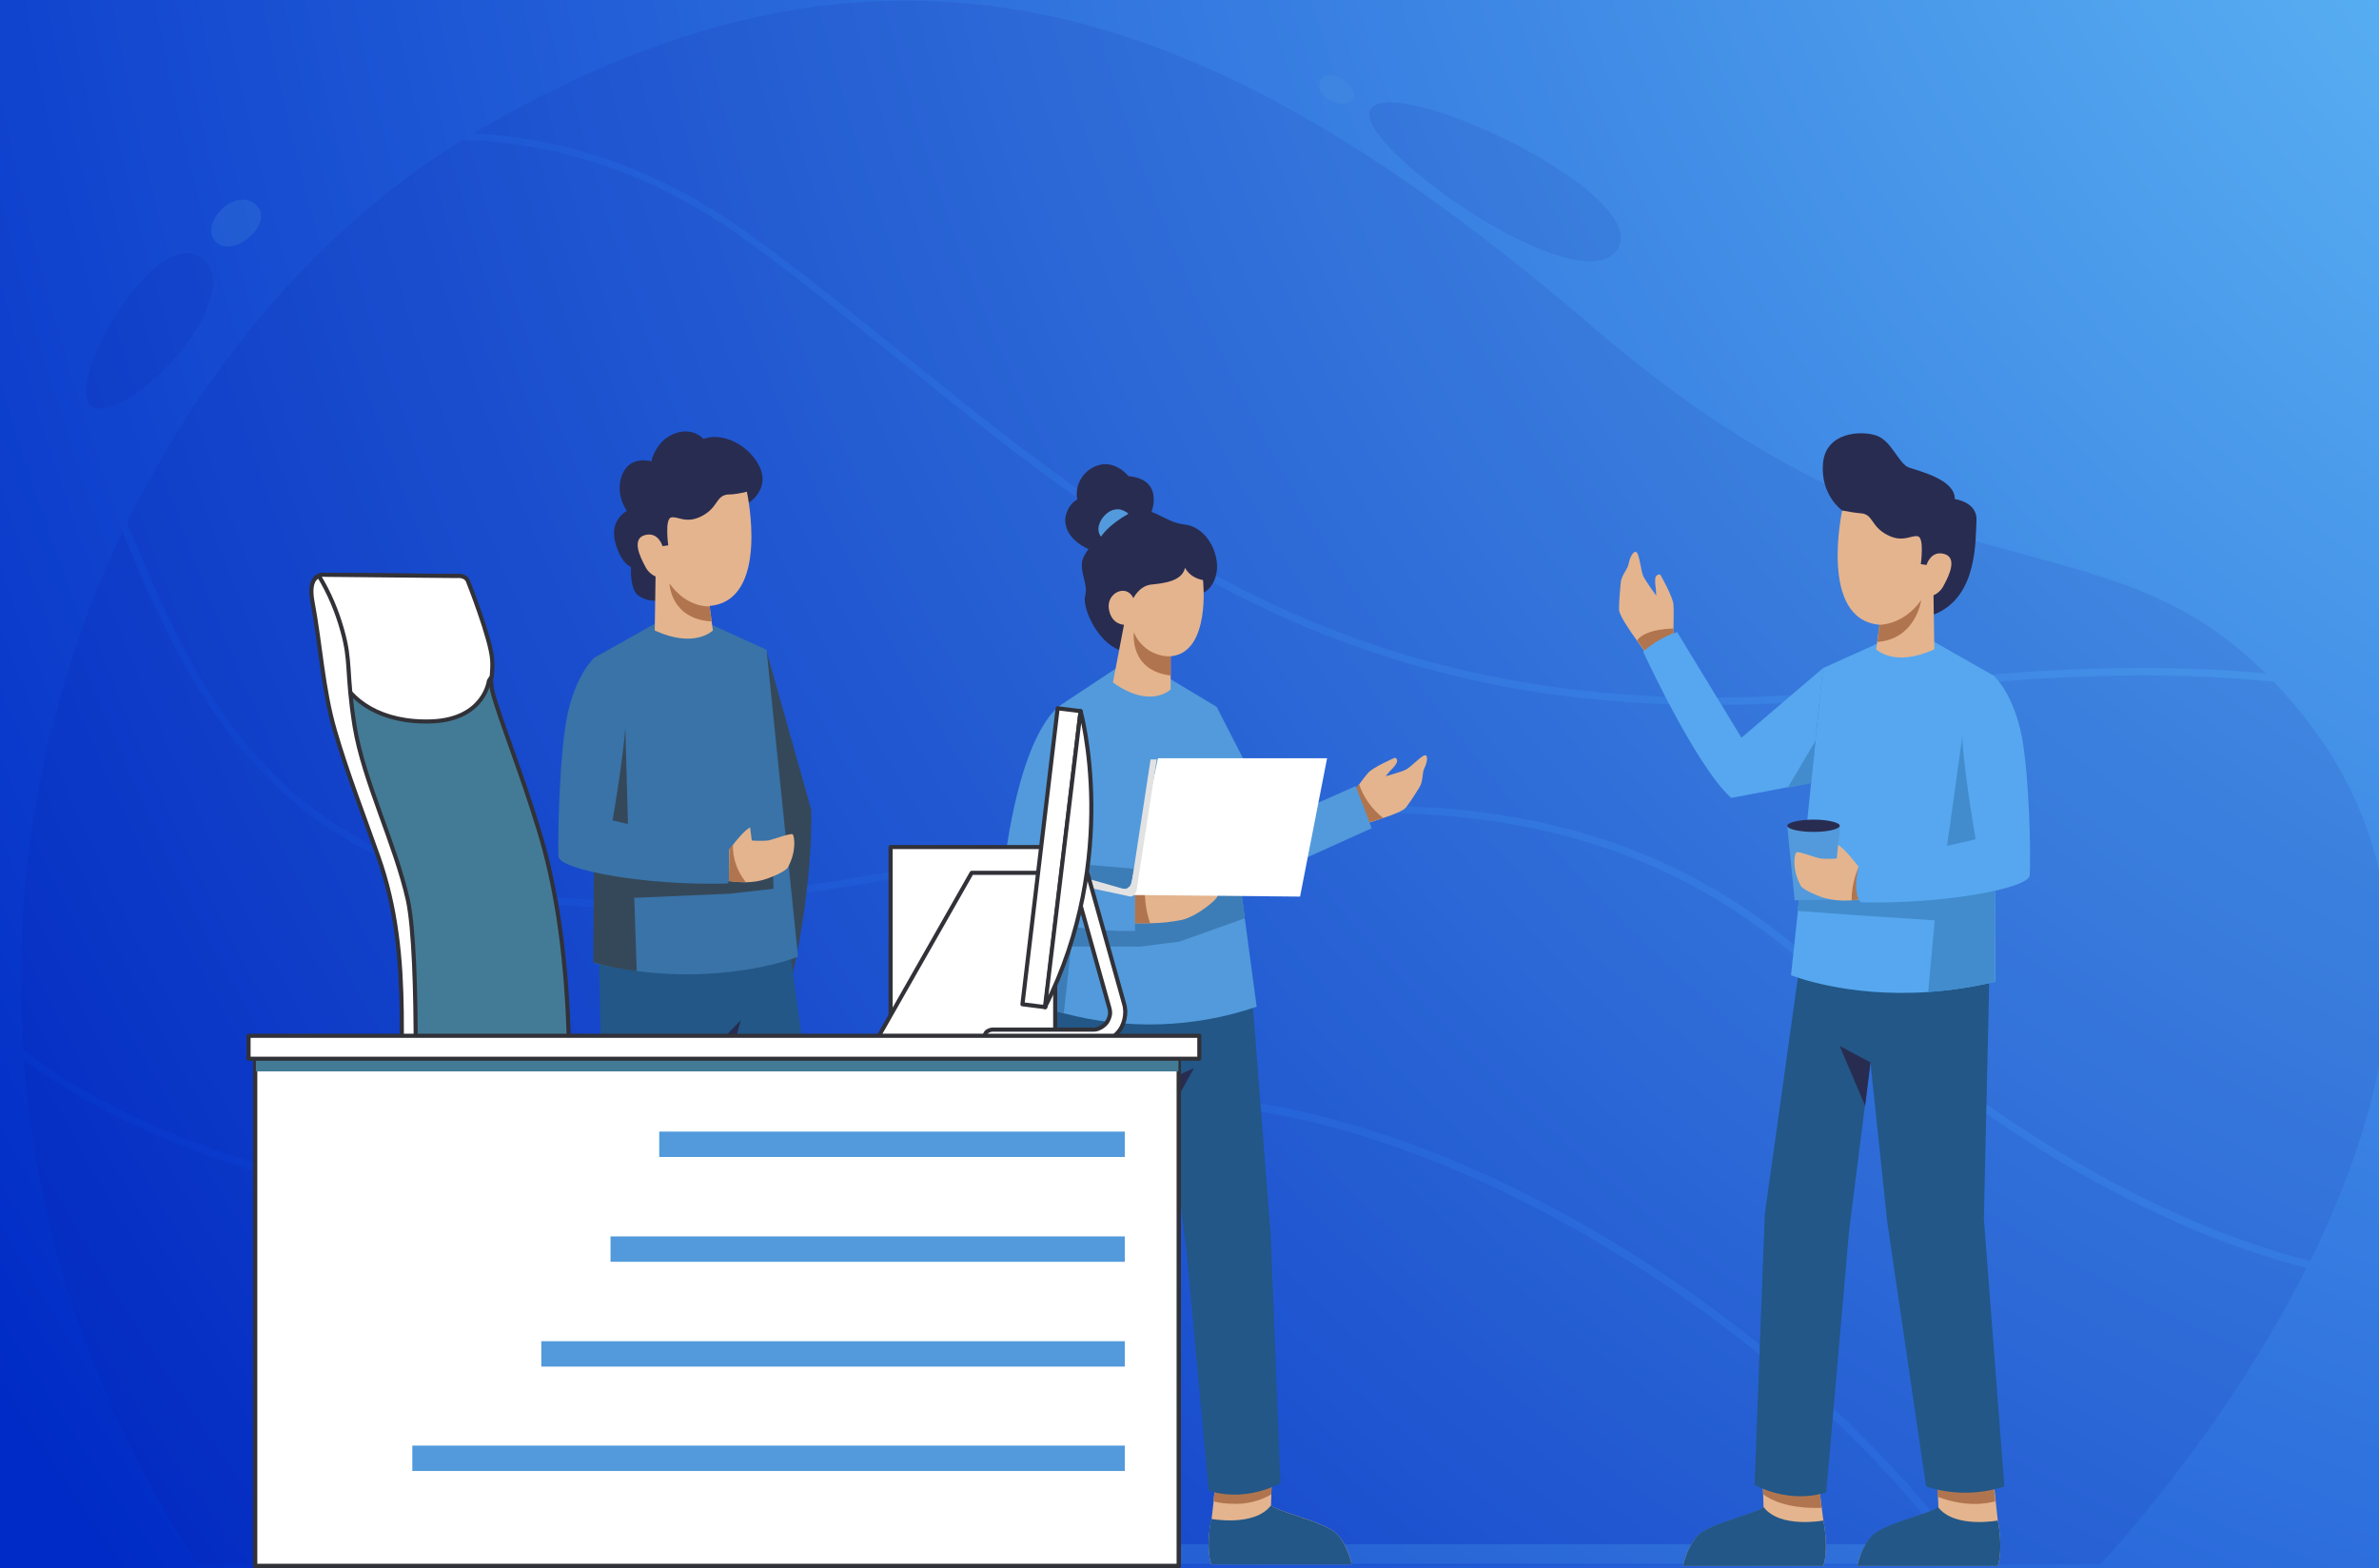 <?xml version="1.0" encoding="utf-8"?>
<!-- Generator: Adobe Illustrator 26.0.2, SVG Export Plug-In . SVG Version: 6.00 Build 0)  -->
<svg version="1.1" id="Layer_1" xmlns="http://www.w3.org/2000/svg" xmlns:xlink="http://www.w3.org/1999/xlink" x="0px" y="0px"
	 viewBox="0 0 581 383" style="enable-background:new 0 0 581 383;" xml:space="preserve">
<rect x="0" y="0" width="581" height="383" fill="#808080" stroke="none"/>
<style type="text/css">
	.st0{fill:url(#SVGID_1_);}
	.st1{clip-path:url(#SVGID_00000042735569293891715520000002166477499620976790_);}
	.st2{opacity:0.2;}
	.st3{opacity:0.45;fill:#0C0C8E;}
	.st4{fill:#529ADB;}
	.st5{fill:#E4B48E;}
	.st6{fill:#B0754E;}
	.st7{fill:#225787;}
	.st8{fill:#3D7DB7;}
	.st9{fill:#282C50;}
	.st10{fill:#FFFFFF;}
	.st11{fill:#E2E2E2;}
	.st12{fill:#354859;}
	.st13{fill:#3973A8;}
	.st14{fill:#56A7EF;}
	.st15{fill:#428CCE;}
	.st16{fill:#437B96;stroke:#313138;stroke-linecap:round;stroke-linejoin:round;}
	.st17{fill:#FFFFFF;stroke:#313138;stroke-linecap:round;stroke-linejoin:round;}
	.st18{fill:#437B96;}
	.st19{fill:none;stroke:#313138;stroke-linecap:round;stroke-linejoin:round;}
</style>
<radialGradient id="SVGID_1_" cx="754.319" cy="-132.216" r="892.005" gradientUnits="userSpaceOnUse">
	<stop  offset="0" style="stop-color:#73D7FF"/>
	<stop  offset="1" style="stop-color:#002BC6"/>
</radialGradient>
<rect x="-4.3" y="-10.2" class="st0" width="597.2" height="410.1"/>
<g>
	<defs>
		<rect id="SVGID_00000137097419766246963310000002495133103212975544_" y="0" width="581" height="383"/>
	</defs>
	<clipPath id="SVGID_00000121269834105937152230000006883166589722672784_">
		<use xlink:href="#SVGID_00000137097419766246963310000002495133103212975544_"  style="overflow:visible;"/>
	</clipPath>
	<g style="clip-path:url(#SVGID_00000121269834105937152230000006883166589722672784_);">
		<g class="st2">
			<path class="st3" d="M219.6,85.7c59.2,48,120.5,97.7,243.6,81.6c33.1-4.3,63.3-5.3,90.1-2.8c-40.7-40.6-82.5-14.5-163.8-84.2
				c-84.6-72.5-164.5-111.3-271.7-49l-2.3,1.3c20.1,0.9,43.8,7.3,68.1,25C195.8,66.4,207.9,76.2,219.6,85.7z"/>
			<path class="st3" d="M397.1,307.6c-26.6-16.6-54-28.4-79.2-34.1c-27.2-6.1-51.2-4.9-69.3,3.7c-69.1,32.6-182.7,26.3-242.8-18.3
				c3.1,40.8,16.3,82.9,42.4,123.3h430.9C458.2,353.1,427.5,326.5,397.1,307.6z"/>
			<path class="st4" d="M460.6,377.2H113.9c-0.6,0-1.3,0.3-1.7,0.7c-0.5,0.5-0.7,1.1-0.7,1.7l0,0c0,0.3,0.1,0.6,0.2,0.9
				c0.1,0.3,0.3,0.6,0.5,0.8c0.2,0.2,0.5,0.4,0.8,0.5s0.6,0.2,0.9,0.2h346.8c0.6,0,1.3-0.3,1.7-0.7c0.5-0.5,0.7-1.1,0.7-1.7l0,0
				c0-0.3-0.1-0.6-0.2-0.9c-0.1-0.3-0.3-0.6-0.5-0.8c-0.2-0.2-0.5-0.4-0.8-0.5C461.3,377.3,461,377.2,460.6,377.2L460.6,377.2z"/>
			<path class="st3" d="M444.9,239.2c-59.4-55.9-133.2-42.1-204.6-28.7c-41.3,7.8-80.4,15.1-115.4,8.9
				c-27.2-4.8-48.3-16.1-64.5-34.7c-13.9-16-21.9-34.6-28.9-51l-1.6-3.8c-18.8,39.4-27.1,83-24.2,126.5c59.1,45,173.1,51.5,242.2,19
				c18.5-8.7,42.9-10.1,70.5-3.8c25.4,5.8,53,17.6,79.8,34.4c29.8,18.6,57,42.4,76.4,66.9c2.4,3,4.7,6.1,6.9,9.2h31.4
				c0,0,29.5-30.9,50.4-72.4c-8-2.1-15.9-4.6-23.5-7.7C508,289.4,475.2,267.7,444.9,239.2z"/>
			<path class="st3" d="M564.4,177.3c-2.8-3.8-5.9-7.4-9.1-10.8c-27.2-2.7-58-1.8-91.8,2.6c-15.2,2-30.5,3.1-45.8,3.1
				c-94.3,0-147.5-43.2-199.2-85.1c-11.6-9.4-23.7-19.2-35.8-28.1c-25-18.3-49.4-24.3-69.8-24.8c-33.8,21-62.6,54-81.9,93.6l2.3,5.3
				c14.1,33,31.7,74.1,92,84.6c34.7,6.1,73.6-1.2,114.8-8.9c71.8-13.5,146.1-27.4,206.1,29.1c38.3,36,80.4,60.6,118,70.1
				C584,267.9,595.4,218.3,564.4,177.3z"/>
			<path class="st3" d="M395.2,60.6c7.6-13.1-51.7-41.5-60-34.5C327,33.2,386.5,75.7,395.2,60.6z"/>
			<path class="st4" d="M322.9,19.1c-3.1,3.4,4.1,7.9,7.1,5.6S325.8,16.1,322.9,19.1z"/>
			<path class="st3" d="M49,62.8c12.2,8-14.7,38.3-25.3,36.9C13.1,98.4,36.8,54.8,49,62.8z"/>
			<path class="st4" d="M52.1,58.3c3.7,6,15.4-3.6,10.5-8.2S49.4,53.8,52.1,58.3z"/>
		</g>
		<path class="st5" d="M253.3,380.2h34.3c0,0-0.9-4.6-3.7-7.5c-2.9-2.9-14.3-5.3-16-6.9l0.1-2.5v-1l0.2-4.9l-13.8,2.2l-0.5,4.8v0.3
			l-0.5,4.3C253.3,369.1,251.8,375.6,253.3,380.2z"/>
		<path class="st6" d="M253.8,364.8c4.9,1.6,10.9-0.2,14.2-1.5v-1l0.2-4.9l-13.8,2.2l-0.5,4.8V364.8z"/>
		<path class="st7" d="M287.6,380.2h-34.3c-1.4-4.6,0-11.1,0-11.1s10.6,2,14.6-3.3c1.7,1.6,13.2,4.1,16,6.9
			C286.7,375.6,287.6,380.2,287.6,380.2z"/>
		<path class="st5" d="M295.8,382.1h34.3c0,0-0.8-4.6-3.7-7.5c-2.9-2.9-14.3-5.3-16-6.9l0.1-2.7v-0.7l0.2-4.9l-13.8,2.2l-0.5,4.8
			v0.3l-0.5,4.3C295.8,371,294.4,377.5,295.8,382.1z"/>
		<path class="st6" d="M296.3,366.7c1.5,0.4,3.1,0.6,4.6,0.6c3.3,0.2,6.7-0.6,9.6-2.3v-0.7l0.2-4.9l-13.8,2.2l-0.5,4.8V366.7z"/>
		<path class="st7" d="M330.1,382.1h-34.3c-1.4-4.6,0-11.1,0-11.1s10.6,2,14.6-3.3c1.7,1.6,13.2,4.1,16,6.9S330.1,382.1,330.1,382.1
			z"/>
		<path class="st7" d="M254.1,244.6l2.6,57.6l-5.1,58.5c6.2,2,12.9,2,19.1,0l9.6-57.8l4.2-38.9l5.2,40.9l5.5,59.2
			c0,0,7.9,3.1,17.5-1.8l-2.4-61.1l-4.4-56.3L254.1,244.6z"/>
		<path class="st5" d="M330.1,194.1l2.9,7.2c0,0,2.3-0.6,4.8-1.5c2.5-0.8,5-1.8,5.6-2.6c1.2-1.6,2.2-3.2,3.2-4.8
			c1-1.5,0.7-3.6,1.2-4.6c0.5-1,1.1-2.9,0.4-3.3c-0.7-0.4-3.7,3-4.9,3.5c-1.2,0.6-4.9,1.6-4.9,1.6l1-1.2c0,0,1.7-1.6,1.8-2.4
			c0-0.2,0-0.4-0.1-0.6c-0.1-0.2-0.3-0.3-0.5-0.3c0,0-5.3,2.3-6.5,3.7c-0.5,0.6-1.4,1.7-2.1,2.7C331,192.8,330.1,194.1,330.1,194.1z
			"/>
		<path class="st6" d="M330.1,194.1l2.9,7.2c0,0,2.3-0.7,4.8-1.5c-2.7-2.1-4.8-5-5.9-8.3C331,192.8,330.1,194.1,330.1,194.1z"/>
		<path class="st4" d="M297.2,172.8l14.3,27.9l19.6-8.7l3.9,10.3l-27,12.2l-11.8-12.2L297.2,172.8z"/>
		<path class="st4" d="M252.6,245.1c2.3,1,4.8,1.8,7.2,2.4c15.5,4.1,31.9,3.6,47.1-1.6l-2.9-21.6l-1.3-9.9l-5.5-41.7l-11.3-6.8
			l-13.4-2.6l-12.4,8.2c0,0-1.4,6.4-3.1,16.1C254.4,203.1,251.2,226.8,252.6,245.1z"/>
		<path class="st8" d="M252.6,245.1c2.3,1,4.8,1.8,7.2,2.4l1.8-16.3h17l9.4-1.2l16-5.7l-1.3-9.9l-42-3.6l1.2-23.2l-4.9,0
			C254.4,203.1,251.2,226.8,252.6,245.1z"/>
		<path class="st9" d="M281.2,125.1c0,0,3.2-8-5.6-8.8c0,0-3.8-4.8-8.7-2.1c-1.4,0.7-2.5,1.9-3.2,3.3c-0.7,1.4-0.9,3-0.6,4.5
			c-1.1,0.6-1.9,1.6-2.4,2.7c-0.5,1.1-0.7,2.4-0.4,3.6c0.9,4.3,6.4,6.2,6.4,6.2L281.2,125.1z"/>
		<path class="st4" d="M275.6,125.5c-0.5-0.5-1.2-0.8-1.8-1c-0.7-0.2-1.4-0.1-2.1,0.1c-2.3,0.8-4.6,4.3-2.8,6.5
			C271.6,130,274,128.1,275.6,125.5L275.6,125.5z"/>
		<path class="st9" d="M294,144.7c0,0,2.7-1.1,3.2-5.5c0.4-4.4-2.6-10.5-8-11.1c-5.4-0.6-8.4-5.5-13.6-2.6c-5.2,2.9-6.7,5.6-6.7,5.6
			s-4.7,3.6-4.7,6.8s1.5,4.8,0.8,7.7c-0.7,2.9,3,11.3,8.5,13.2L294,144.7z"/>
		<path class="st5" d="M293.8,141.7c0,0,2,17.7-7.9,18.6v8.1c0,0-4.9,4.9-14.1-1.7l2.7-14.1c0,0-3.1,0-3.7-3.9
			c-0.6-3.9,4.3-6.2,6-2.6c0,0,1.4-2.9,4.2-3.3c2.8-0.3,7.7-0.7,8.4-4.1C289.5,138.7,290.3,141,293.8,141.7z"/>
		<path class="st4" d="M260.1,171.6c0,0-11.8,3.7-15.9,49.3c0,0,11.4,6.8,33,6.5v-8.9l-21.7-5.2c0,0,4.7-17.6,6.4-25.6
			C263.5,179.7,260.1,171.6,260.1,171.6z"/>
		<path class="st5" d="M277.2,218.5v7c0,0,1.6,0,3.7,0c2.6,0,5.1-0.3,7.7-0.8c4-0.9,10-6,8.6-6.2c-1.1-0.1-12.5-0.1-17.6,0
			L277.2,218.5z"/>
		<path class="st6" d="M277.2,218.5v7c0,0,1.6,0,3.7,0c-0.8-2.2-1.2-4.6-1.3-7H277.2z"/>
		<path class="st10" d="M275.7,218.6l41.8,0.4l6.6-33.8h-41.3L275.7,218.6z"/>
		<path class="st11" d="M275.2,218.8l-17.3-3.7v-2.7L274,217c0.3,0.1,0.5,0.1,0.8,0.1c0.3,0,0.5-0.1,0.7-0.3
			c0.2-0.1,0.4-0.3,0.6-0.6c0.1-0.2,0.2-0.5,0.3-0.7l4.6-30h1.5l-4.9,31.8c0,0.3-0.1,0.5-0.3,0.8c-0.1,0.2-0.3,0.4-0.5,0.6
			c-0.2,0.2-0.5,0.3-0.7,0.3C275.7,218.9,275.5,218.9,275.2,218.8L275.2,218.8z"/>
		<path class="st9" d="M284.4,264.1l7.2-3.2l-6.2,11.1L284.4,264.1z"/>
		<path class="st6" d="M285.9,160.3c-1.9,0.1-3.8-0.5-5.4-1.5c-1.6-1.1-2.9-2.6-3.6-4.4c0,0-1.2,9.4,9,10.6V160.3z"/>
		<path class="st9" d="M182.9,122.8c0,0,5.2-3.3,2.6-8.8c-2.6-5.4-9.1-8.5-13.7-6.8c0,0-2.7-3.1-7.3-1.2c-1.4,0.6-2.6,1.5-3.5,2.7
			c-0.9,1.2-1.6,2.5-1.9,4c0,0-5.1-1.6-7.1,3.1c-2,4.8,1.1,9,1.1,9s-4.2,2.1-2.9,7.4c1.3,5.4,3.9,6.3,3.9,6.3s-0.3,5.4,1.7,6.9
			c1.2,0.9,2.8,1.4,4.3,1.3L182.9,122.8z"/>
		<path class="st12" d="M187.1,158.7l11,39c0,0,0.8,16-4.5,40.2l-4.4-9.1L187.1,158.7z"/>
		<path class="st5" d="M144.2,378h34.3c0,0-0.8-4.6-3.7-7.5c-2.9-2.9-14.3-5.3-16-6.9l0.1-2.4l0-1.1l0.2-4.9l-13.8,2.2l-0.5,4.2
			l-0.1,0.6l-0.5,4.6C144.2,366.8,142.8,373.4,144.2,378z"/>
		<path class="st7" d="M178.5,378h-34.3c-1.4-4.6,0-11.1,0-11.1s10.6,2,14.6-3.3c1.7,1.6,13.2,4.1,16,6.9
			C177.7,373.4,178.5,378,178.5,378z"/>
		<path class="st5" d="M186.7,373H221c0,0-0.8-4.6-3.7-7.5c-2.9-2.9-14.3-5.3-16-6.9l0.1-2.1l0.1-1.3l0.2-4.9l-13.8,2.2l-0.5,4.8
			l-0.1,0.6l-0.4,4.1C186.7,361.9,185.3,368.4,186.7,373z"/>
		<path class="st6" d="M187.2,357.3l-0.1,0.6c5,2,11,0,14.2-1.4l0.1-1.3l0.2-4.9l-13.8,2.2L187.2,357.3z"/>
		<path class="st6" d="M144.8,361.6c1.8,0.4,3.7,0.7,5.6,0.7c2.9,0.1,5.7-0.3,8.5-1.1l0-1.1l0.2-4.9l-13.8,2.2L144.8,361.6z"/>
		<path class="st7" d="M221,373h-34.3c-1.4-4.6,0-11.1,0-11.1s10.6,2,14.6-3.3c1.7,1.6,13.2,4.1,16,6.9C220.2,368.4,221,373,221,373
			z"/>
		<path class="st7" d="M146.3,235.6l1.3,57.7l-5.1,65.4c6.2,2,12.9,2,19.1,0l9.6-64.7l4.2-38.9l5.2,40.9l5.5,59.2
			c0,0,7.9,3.1,17.5-1.8l-2.4-61.1l-8-57.9L146.3,235.6z"/>
		<path class="st13" d="M145,235.2c3.5,0.9,7,1.5,10.6,2c23.2,3,39.3-3.5,39.3-3.5l-7.7-75l-13.2-6l-14-0.4l-14.6,8.2l-0.1,18.6
			L145,235.2z"/>
		<path class="st12" d="M155.5,237.2l-0.6-17.9l23.1-1l10.9-1.2l-0.1-4.3l-35.3-6.7l-0.8-29c0,0-3.2,0.8-7.5,1.8l-0.3,56.2
			C148.4,236.1,152,236.8,155.5,237.2L155.5,237.2z"/>
		<path class="st5" d="M182.4,120.1c0,0,5.8,26.6-9.1,27.9l0.8,6c0,0-4.4,4.5-14.2,0l0.2-13.2c-1.2-0.5-2.1-1.5-2.6-2.6
			c-1.2-2.2-3.3-6.6,0-7.5c3.3-0.9,4.3,2.7,4.3,2.7l1.4-0.2c0,0-0.9-6.4,0.7-6.8c1.6-0.4,3.7,1.7,7.6-0.4c3.9-2.1,3.3-4.8,6.1-5.2
			C179.2,120.8,180.8,120.5,182.4,120.1L182.4,120.1z"/>
		<path class="st13" d="M145.3,160.5c0,0-4.2,3.5-6.5,13.1s-2.6,32.3-2.4,35.6c0.2,3.3,21.6,7.2,41.2,6.6c0,0,2.2-1.2,0.6-8.8
			l-28.6-6.6c0,0,3.7-21.3,3.2-26.7C152.2,168.2,148.9,162.3,145.3,160.5z"/>
		<path class="st5" d="M178.1,215.2c1.3,0.2,2.7,0.3,4,0.3c1.8,0,3.6-0.3,5.3-0.9c4-1.5,4.8-2.4,5-2.7c2.2-4,1.6-7.7,1.2-8.1
			c-0.4-0.4-4.6,1.2-6,1.5c-1.3,0.1-2.6,0.1-4,0l-0.4-3.2c-1.1,0.5-3.2,2.9-4.3,4.4c-0.5,0.6-0.8,1-0.8,1L178.1,215.2z"/>
		<path class="st6" d="M182.1,215.4c-2.1-2.6-3.2-5.8-3.1-9.1c-0.5,0.6-0.8,1-0.8,1l-0.2,7.9C179.4,215.4,180.8,215.5,182.1,215.4z"
			/>
		<path class="st9" d="M175.3,255l5.6-5.8l-4.3,15.8L175.3,255z"/>
		<path class="st6" d="M173.3,148.1c0,0-5.5,0.5-9.8-5.6c0,0,0.2,8.7,10.3,9.3L173.3,148.1z"/>
		<path class="st5" d="M453.6,382.5h34.3c1.4-4.6,0-11.1,0-11.1l-0.5-4.6v-0.2l-0.5-4.6l-13.8-2.2l0.2,4.9v0.9l0.1,2.6
			c-1.7,1.6-13.2,4-16,6.9C454.4,377.9,453.6,382.5,453.6,382.5z"/>
		<path class="st7" d="M453.6,382.5h34.3c1.4-4.6,0-11.1,0-11.1s-10.6,2-14.6-3.3c-1.7,1.6-13.2,4-16,6.9
			C454.4,377.9,453.6,382.5,453.6,382.5z"/>
		<path class="st5" d="M411,382.5h34.3c1.4-4.6,0-11.1,0-11.1l-0.4-3.2l-0.2-1.4l-0.5-4.8l-13.8-2.2l0.2,4.9v0.3l0.1,3.2
			c-1.7,1.6-13.2,4-16,6.9C411.9,377.9,411,382.5,411,382.5z"/>
		<path class="st6" d="M486.8,362l-13.8-2.2l0.2,4.9v0.9c6.9,2.6,11.9,1.7,14.1,1.1L486.8,362z"/>
		<path class="st6" d="M430.4,359.8l0.2,4.9v0.3c4.6,3.4,11.7,3.4,14.3,3.3l-0.2-1.4l-0.5-4.8L430.4,359.8z"/>
		<path class="st7" d="M411,382.5h34.3c1.4-4.6,0-11.1,0-11.1s-10.6,2-14.6-3.3c-1.7,1.6-13.2,4-16,6.9
			C411.9,377.9,411,382.5,411,382.5z"/>
		<path class="st9" d="M449.9,124.7c0,0-5.3-3.7-4.7-11.4c0.6-7.8,9.3-8.2,13.1-6.9c3.7,1.3,5.4,6.9,7.9,7.8
			c2.5,0.9,11.3,2.9,11.2,7.7c0,0,5.6,0.7,5.3,5.3c-0.3,4.6,0.4,18.7-10.4,22.9L449.9,124.7z"/>
		<path class="st7" d="M485.8,240.1l-1.3,57.6l5,65.4c-6.2,2-12.9,2-19.1,0l-9.5-64.7l-4.1-38.9l-5.2,40.9l-5.6,64.1
			c0,0-7.9,3.1-17.5-1.8l2.5-66.1l8.1-57.9L485.8,240.1z"/>
		<path class="st5" d="M395.4,148.9c0,1.3,2.6,5.1,4.4,7.6c1,1.5,1.8,2.5,1.8,2.5l7.1-4.3c0,0,0-0.4,0-1.1c0-1.6,0.1-4.6,0-5.9
			c-0.1-1.9-3.2-7.3-3.2-7.3c-0.2-0.1-0.4-0.1-0.6,0c-0.2,0.1-0.4,0.2-0.5,0.4c-0.4,0.7,0,3.1,0,3.1l0.1,1.6c0,0-2.4-3.3-3.1-4.6
			c-0.7-1.3-1-6-1.9-6.1c-0.9-0.1-1.6,2-1.8,3.1c-0.2,1.1-1.8,2.7-1.9,4.6C395.6,144.7,395.4,146.8,395.4,148.9z"/>
		<path class="st6" d="M399.8,156.4c1,1.5,1.8,2.5,1.8,2.5l7.1-4.3c0,0,0-0.4,0-1.1C408.7,153.6,402.1,153.4,399.8,156.4z"/>
		<path class="st14" d="M445.2,163.2l-19.9,17l-15.7-25.8c-3.1,1-5.9,2.6-8.3,4.8c0,0,13,28.2,21.5,35.7l19.5-3.7L445.2,163.2z"/>
		<path class="st14" d="M437.4,238.2c0,0,13.5,5.5,33.6,4.1c5.5-0.4,10.9-1.2,16.3-2.5l-0.2-57.2l-0.1-17.5l-14.6-8.3l-13.9,0.4
			l-13.3,6l-6.1,59.2L437.4,238.2z"/>
		<path class="st15" d="M452.7,223.5l19.8,1.3l-1.6,17.5c5.5-0.4,10.9-1.2,16.3-2.5l-0.2-57.2l-7.5-4.5l-4.9,35l-34.9,3.3l-0.7,6.1
			L452.7,223.5z"/>
		<path class="st5" d="M449.9,124.7c0,0-5.8,26.6,9.1,27.9l-0.8,6c0,0,4.4,4.5,14.2,0l-0.2-13.2c1.2-0.5,2.1-1.5,2.6-2.6
			c1.2-2.2,3.3-6.6,0-7.5c-3.3-0.9-4.3,2.7-4.3,2.7l-1.4-0.2c0,0,0.9-6.4-0.7-6.8c-1.6-0.4-3.7,1.7-7.6-0.4
			c-3.9-2.1-3.3-4.8-6.1-5.2C453.2,125.3,451.6,125,449.9,124.7L449.9,124.7z"/>
		<path class="st4" d="M449.4,201.7l-12.9,0.3l1.8,17.9l9.2-0.2L449.4,201.7z"/>
		<path class="st5" d="M439.8,216.4c0.2,0.3,1,1.2,5,2.7c2.4,0.8,4.9,1,7.5,0.8c1.1-0.1,1.9-0.2,1.9-0.2l-0.2-7.9
			c0,0-3.6-4.7-5.1-5.4l-0.3,3.3c-1.3,0.1-2.6,0.1-3.9,0c-1.4-0.2-5.6-1.9-6-1.5C438.2,208.7,437.6,212.4,439.8,216.4z"/>
		<path class="st6" d="M452.2,219.9c1.1-0.1,1.9-0.2,1.9-0.2l-0.2-7.9C452.8,214.4,452.2,217.1,452.2,219.9z"/>
		<path class="st9" d="M442.9,203.2c3.5,0,6.4-0.7,6.4-1.5c0-0.8-2.9-1.5-6.4-1.5s-6.4,0.7-6.4,1.5
			C436.5,202.5,439.4,203.2,442.9,203.2z"/>
		<path class="st9" d="M456.8,259.5l-7.5-4l6.2,14.6L456.8,259.5z"/>
		<path class="st15" d="M442.3,191.3l1.1-10.4l-6.8,11.5L442.3,191.3z"/>
		<path class="st6" d="M459,152.6c0,0,5.7,0.2,10.2-6c0,0-1.3,9.5-10.7,10.2L459,152.6z"/>
		<path class="st14" d="M486.9,165.1c0,0,4.2,3.5,6.5,13.1c2.3,9.6,2.6,32.3,2.3,35.6s-21.7,7.1-41.2,6.6c0,0-2.2-1.3-0.6-8.8
			l28.6-6.6c0,0-3.7-21.3-3.2-26.7C480.1,172.7,483.4,166.8,486.9,165.1z"/>
		<path class="st16" d="M79.3,140.4l32.2,0.3c0,0,2.1-0.3,2.7,1.3c0,0,5.6,14.1,5.9,19.2c0.3,5.1-1.1,4.3,1.1,10.9
			c2.1,6.7,8.2,22.4,11.7,35.2c4.6,17.2,5.9,35.4,6.2,53.2c0,2.9,1.7,27.4-2.7,27.4c-3.7,0-37.6,4.5-38-2c-1.6-26.1,3.1-51.5-6-76.9
			c-3.5-9.9-7.5-20.2-10.5-30.5c-3-10.3-3.5-21-5.5-31.6C75.1,139.6,79.3,140.4,79.3,140.4z"/>
		<path class="st17" d="M76.2,143.6c0.3-3.7,3.2-3.2,3.2-3.2l32.2,0.3c0,0,2.1-0.3,2.7,1.3c0,0,5.6,14.1,5.9,19.2
			c0.1,1.3,0,2.7-0.1,4l-0.7,1.1c0,0-1.1,9.3-13.8,9.9c-12.8,0.5-20-5.3-22.6-10.9c-2.7-5.6-3.7-14.6-5.9-20
			C76.7,144.7,76.5,144.1,76.2,143.6L76.2,143.6z"/>
		<path class="st17" d="M83.6,154c2.2,7.8,0.9,10,3,23.4c2.2,13.4,9.9,28.6,13,42.4c3,13.8,1.7,62.7,1.3,64.9
			c-0.2,1.2-0.2,2.3-0.2,3.5c-1.5-0.5-2.3-1.3-2.4-2.3c-1.6-26.1,3.1-51.5-6-76.9c-3.5-9.9-7.5-20.2-10.5-30.5
			c-3-10.3-3.5-21-5.5-31.6c-0.8-4.4,0.5-5.8,1.6-6.2C80.4,144.8,82.3,149.3,83.6,154z"/>
		<path class="st16" d="M145.9,350.8l0.2-0.2v-30.1h-4.3v-19h16v19h-4.3v30.6l38.2,12.2v3c0,0.9-0.4,1.8-1,2.4c-0.6,0.6-1.5,1-2.4,1
			c-0.9,0-1.8-0.4-2.4-1c-0.6-0.6-1-1.5-1-2.4V366l-32-3.7v4.6c0,0.8-0.3,1.6-0.9,2.1s-1.3,0.9-2.1,0.9c-0.8,0-1.6-0.3-2.1-0.9
			s-0.9-1.3-0.9-2.1v-4.7l-33.3,3.9v0.4c0,0.9-0.4,1.8-1,2.4c-0.6,0.6-1.5,1-2.4,1s-1.8-0.4-2.4-1c-0.6-0.6-1-1.5-1-2.4v-3
			L145.9,350.8z"/>
		<path class="st16" d="M99.5,305h96.4c2,0,3.7-1.6,3.7-3.7v-14.8c0-2-1.6-3.7-3.7-3.7H99.5c-2,0-3.7,1.6-3.7,3.7v14.8
			C95.9,303.4,97.5,305,99.5,305z"/>
		<path class="st17" d="M255.7,206.9h-38.2v44.2h38.2V206.9z"/>
		<path class="st17" d="M214.6,253.1h43.1v-39.9h-20.4L214.6,253.1z"/>
		<path class="st17" d="M266.9,255.3h-24.7c-0.5,0-0.9-0.2-1.3-0.6c-0.3-0.3-0.5-0.8-0.5-1.3c0-0.5,0.2-0.9,0.5-1.3
			c0.3-0.3,0.8-0.5,1.3-0.6h24.7c0.6,0,1.2-0.1,1.7-0.4c0.5-0.2,1-0.6,1.4-1c0.5-0.5,0.8-1.2,1-1.9c0.2-0.7,0.1-1.4-0.1-2.1
			l-8.8-31.4c-0.1-0.5-0.1-0.9,0.2-1.4c0.2-0.4,0.6-0.7,1.1-0.9c0.5-0.1,0.9-0.1,1.4,0.2c0.4,0.2,0.7,0.6,0.9,1.1l8.8,31.4
			c0.4,1.3,0.4,2.6,0.1,3.9c-0.3,1.3-0.9,2.5-1.8,3.4c-0.7,0.8-1.6,1.5-2.6,1.9C269.1,255,268,255.3,266.9,255.3L266.9,255.3z"/>
		<path class="st17" d="M263.9,173.7l-5.6-0.7l-8.6,72.3l5.6,0.7L263.9,173.7z"/>
		<path class="st17" d="M263.9,173.7c0,0,9.9,35.5-8.7,72.3L263.9,173.7z"/>
		<path class="st18" d="M62.3,382.5h225.6V255.1H62.3V382.5z"/>
		<path class="st17" d="M62.3,382.5h225.6V255.1H62.3V382.5z"/>
		<path class="st19" d="M62.3,382.5h225.6V255.1H62.3V382.5z"/>
		<path class="st18" d="M62.5,261.7h225.3v-3.5H62.5V261.7z"/>
		<path class="st17" d="M60.7,258.6h232.2V253H60.7V258.6z"/>
		<path class="st4" d="M161,282.6h113.7v-6.2H161V282.6z"/>
		<path class="st4" d="M149.1,308.2h125.6V302H149.1V308.2z"/>
		<path class="st4" d="M132.2,333.8h142.5v-6.2H132.2V333.8z"/>
		<path class="st4" d="M100.7,359.3h174v-6.2h-174V359.3z"/>
	</g>
</g>
</svg>
